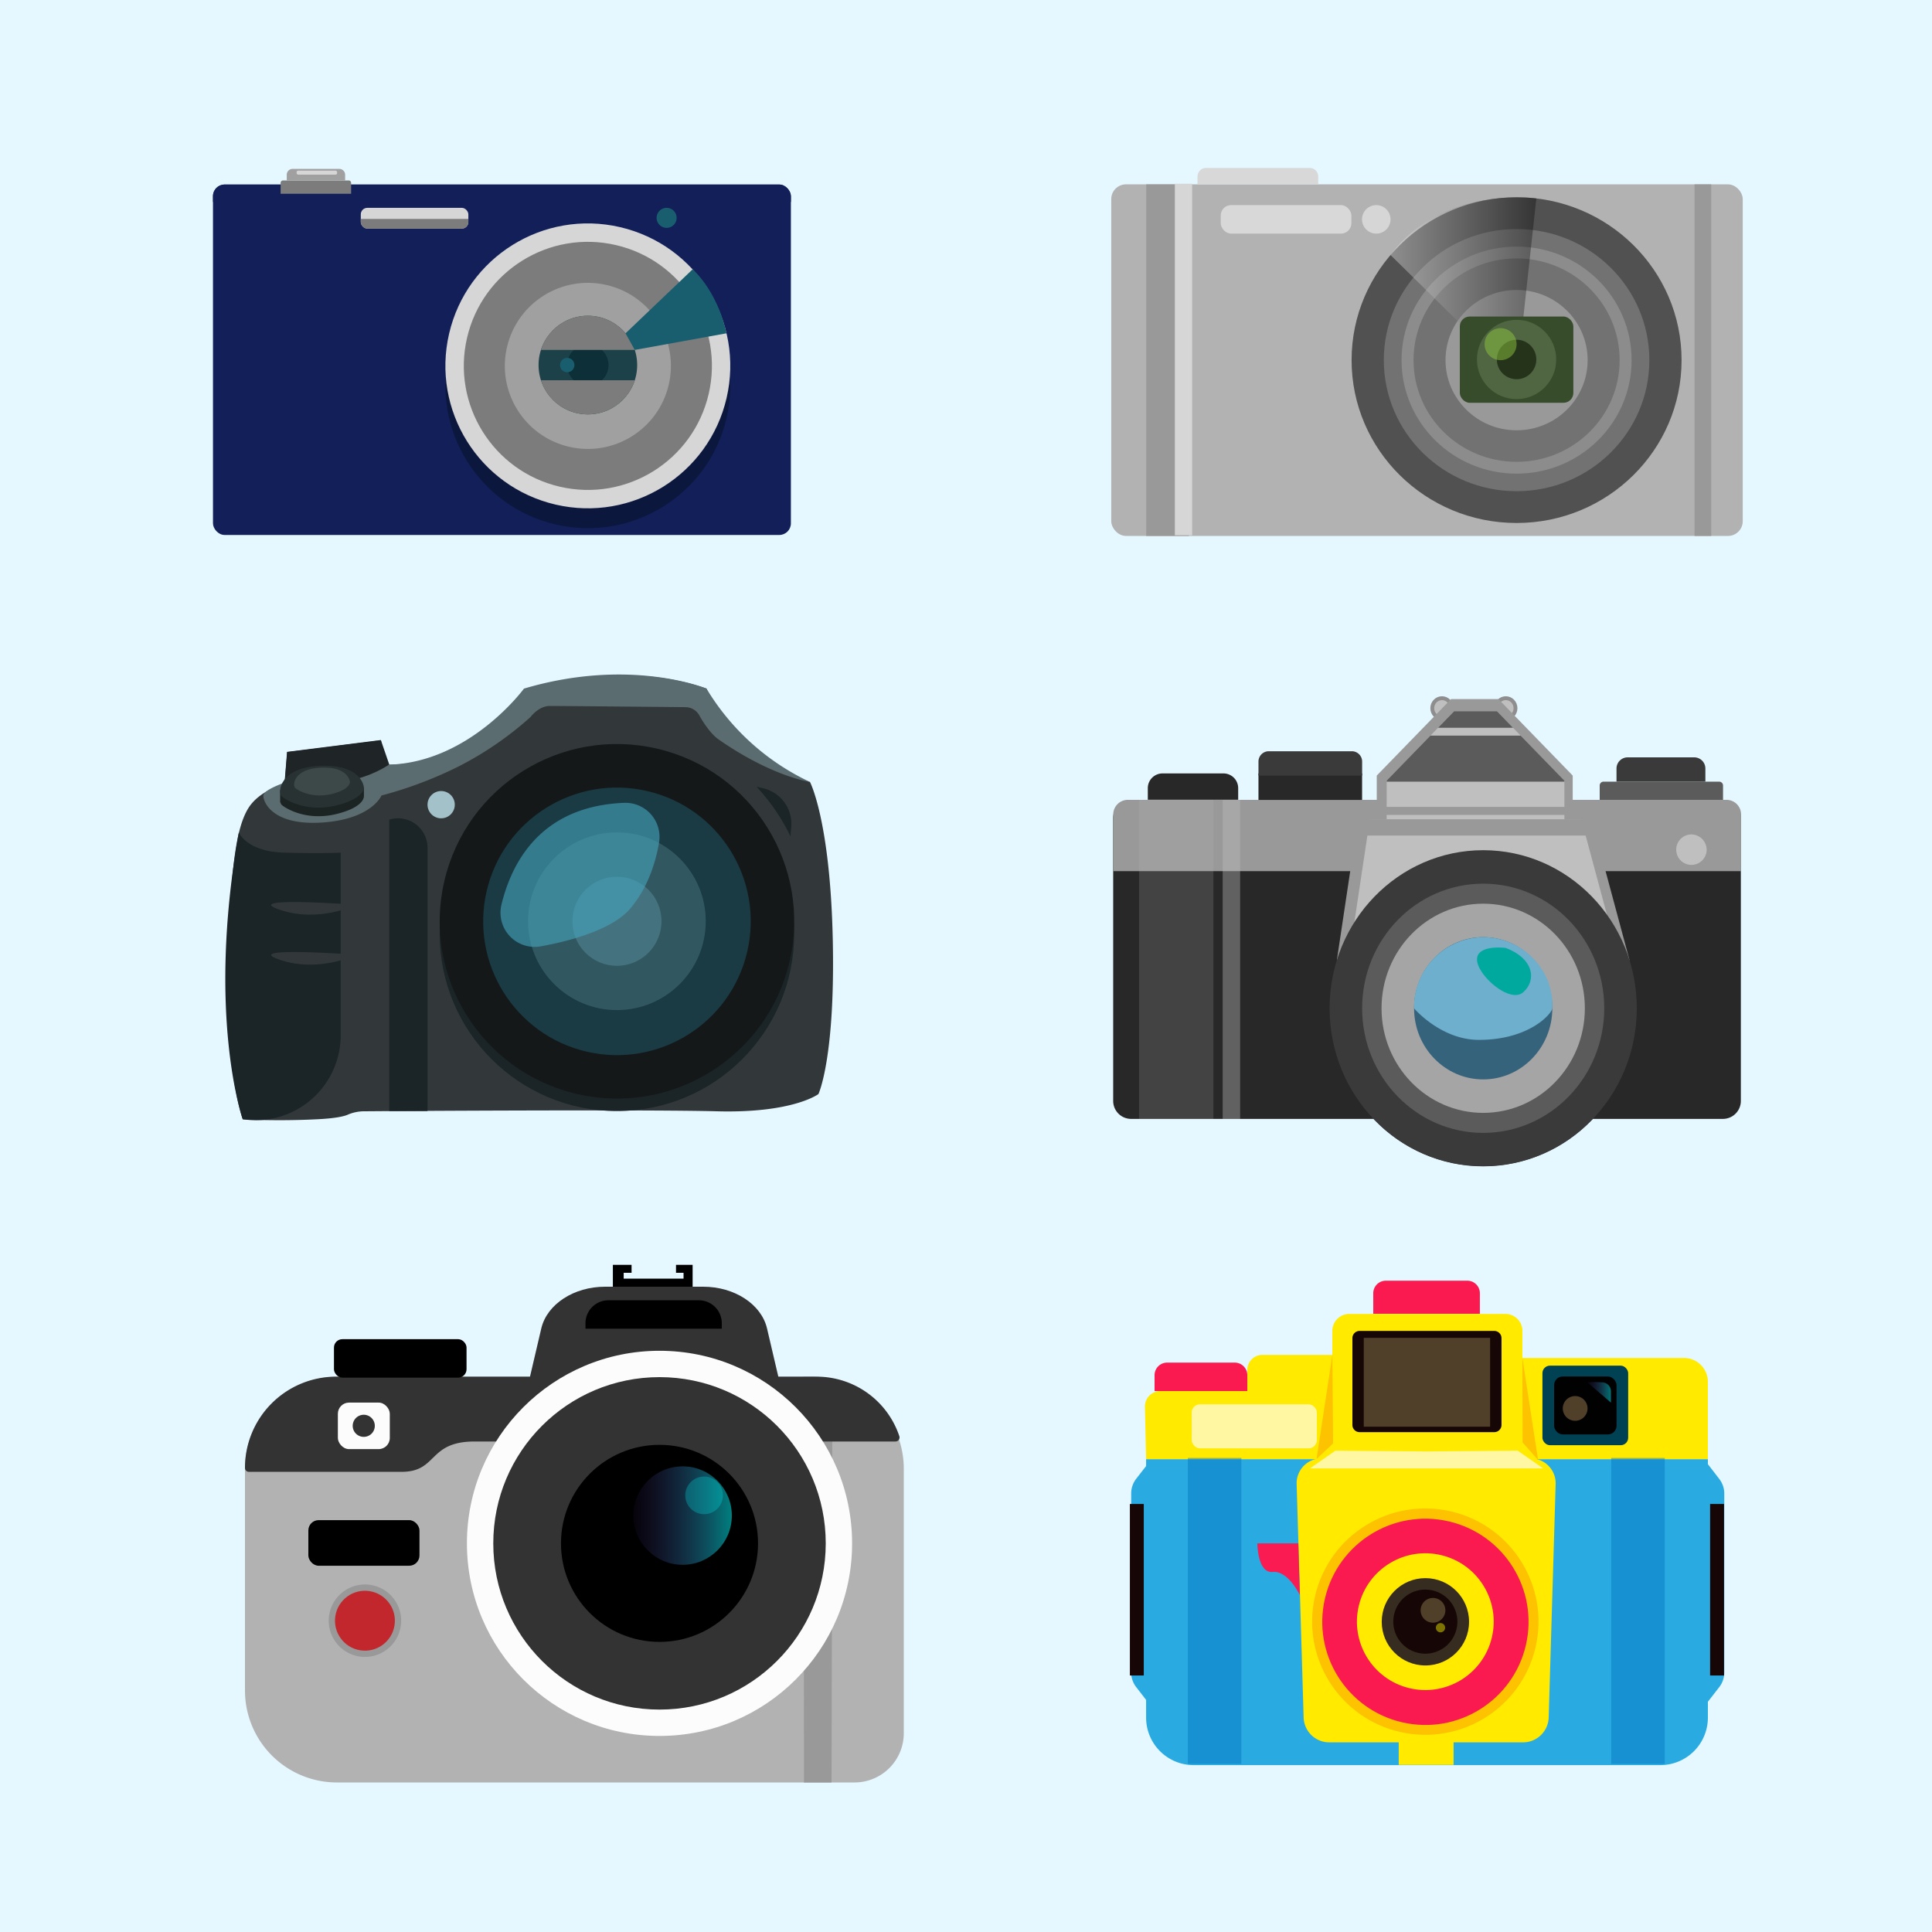 <svg xmlns="http://www.w3.org/2000/svg" xmlns:xlink="http://www.w3.org/1999/xlink" viewBox="0 0 500 500"><defs><style>.cls-1{fill:none;}.cls-2{isolation:isolate;}.cls-3{fill:#e6f8ff;}.cls-4{fill:#32383a;}.cls-5{fill:#1b2426;}.cls-6{fill:#141819;}.cls-7{fill:#1a3a44;}.cls-8{fill:#315760;}.cls-9{fill:#44737f;}.cls-10{fill:#5b6c70;}.cls-11{fill:#1f2526;}.cls-12{fill:#1b2323;}.cls-13{fill:#293233;}.cls-14{fill:#3d4849;}.cls-15{fill:#a3c1c9;}.cls-16{fill:#45a2ba;opacity:0.63;}.cls-16,.cls-25,.cls-26,.cls-33,.cls-38,.cls-50,.cls-62,.cls-63,.cls-64,.cls-70{mix-blend-mode:screen;}.cls-17,.cls-25{fill:#121f59;}.cls-18{fill:#0c173d;}.cls-19{fill:#d6d6d6;}.cls-20{fill:#7c7c7c;}.cls-21{fill:#a0a0a0;}.cls-22{fill:#1d4149;}.cls-23{fill:#0d3038;}.cls-24{clip-path:url(#clip-path);}.cls-26{fill:#195e6e;}.cls-27{clip-path:url(#clip-path-2);}.cls-28{fill:#b2b2b2;}.cls-29{fill:#515151;}.cls-30{fill:#727272;}.cls-31{fill:#8c8c8c;}.cls-32{fill:#999;}.cls-33{opacity:0.35;fill:url(#Degradado_sin_nombre);}.cls-34{fill:#364c2a;}.cls-35{fill:#506642;}.cls-36{fill:#24331a;}.cls-37{fill:#d8d8d8;}.cls-38{fill:#8cc63f;opacity:0.5;}.cls-39,.cls-41,.cls-48,.cls-49{fill:#bfbfbf;}.cls-39{stroke:#8e8e8e;stroke-miterlimit:10;}.cls-40{fill:#282828;}.cls-42{fill:#3a3a3a;}.cls-43{fill:#5b5b5b;}.cls-44{fill:#a5a5a5;}.cls-45{fill:#35637c;}.cls-46{fill:#6dafcc;}.cls-47{clip-path:url(#clip-path-3);}.cls-48{opacity:0.18;}.cls-49{opacity:0.38;}.cls-50{fill:#00a99d;}.cls-51{fill:#29abe2;}.cls-52{fill:#ffea00;}.cls-53{fill:#fb1a4f;}.cls-54{fill:#160605;}.cls-55{fill:#f91b51;}.cls-56{fill:#fff7a1;}.cls-57{fill:#004153;}.cls-58{fill:#020101;}.cls-59{fill:#fdc200;}.cls-60{fill:#372c20;}.cls-61,.cls-62{fill:#50402a;}.cls-63{fill:#ff0;}.cls-63,.cls-64{opacity:0.44;}.cls-64{fill:url(#Degradado_sin_nombre_11);}.cls-65{fill:#0071bc;opacity:0.43;}.cls-66{fill:#c1272d;}.cls-67{fill:#333;}.cls-68{fill:#fcfcfc;}.cls-69{opacity:0.49;fill:url(#Degradado_sin_nombre_11-2);}.cls-70{fill:aqua;opacity:0.24;}</style><clipPath id="clip-path"><rect class="cls-1" x="55.12" y="47.76" width="149.56" height="90.69" rx="3"/></clipPath><clipPath id="clip-path-2"><rect class="cls-1" x="93.37" y="53.79" width="27.84" height="5.37" rx="1.69"/></clipPath><linearGradient id="Degradado_sin_nombre" x1="359.87" y1="74.62" x2="397.6" y2="74.62" gradientUnits="userSpaceOnUse"><stop offset="0" stop-color="#fff"/><stop offset="1"/></linearGradient><clipPath id="clip-path-3"><polyline class="cls-1" points="381.87 184.07 387.42 184.07 404.86 202.02 404.86 212.02 409.23 212.02 418.19 245.33 349.51 245.33 354.51 212.02 358.87 212.02 358.87 202.02 376.32 184.07 381.87 184.07"/></clipPath><linearGradient id="Degradado_sin_nombre_11" x1="410.72" y1="360.34" x2="416.91" y2="360.34" gradientUnits="userSpaceOnUse"><stop offset="0" stop-color="#7f47dd" stop-opacity="0.1"/><stop offset="0.99" stop-color="aqua"/></linearGradient><linearGradient id="Degradado_sin_nombre_11-2" x1="163.92" y1="392.23" x2="189.4" y2="392.23" xlink:href="#Degradado_sin_nombre_11"/></defs><g class="cls-2"><g id="Calque_2" data-name="Calque 2"><g id="background"><rect class="cls-3" width="500" height="500"/></g><g id="objects"><path class="cls-4" d="M137.15,178.2s23.6-7.7,45.67,0a45.2,45.2,0,0,0,26.8,24.17s5.22,9.9,5.9,40.71-3.71,40.06-3.71,40.06-6.57,5-26.29,4.46c-17.14-.45-76.05-.12-91.16,0a10.81,10.81,0,0,0-4.31.86c-1,.45-3.29,1-8.34,1.22-10.11.51-18.88,0-18.88,0S58.45,278,59,251s2.23-36.59,5.09-41.55,9.57-6.56,9.57-6.56l.67-8.24,24.27-3.06.84,6.34s19.72.34,27.64-8.56S137.15,178.2,137.15,178.2Z"/><circle class="cls-5" cx="159.66" cy="241.67" r="45.87"/><circle class="cls-6" cx="159.66" cy="238.42" r="45.87" transform="translate(-108.72 339.94) rotate(-76.91)"/><circle class="cls-7" cx="159.66" cy="238.42" r="34.62" transform="translate(-108.61 340.24) rotate(-76.97)"/><circle class="cls-8" cx="159.66" cy="238.42" r="22.99"/><circle class="cls-9" cx="159.66" cy="238.42" r="11.53"/><path class="cls-10" d="M74.46,202.26s-6.2,2-6.3,3.61,2.32,7.84,15.18,7,15.39-7,15.39-7A103.36,103.36,0,0,0,119,198.19a86.86,86.86,0,0,0,18.3-12.63s2.09-2.86,5-2.86c2.4,0,27.16.23,35.08.31a4.12,4.12,0,0,1,3.53,2C182,187,184,190,186,191.38c13.69,9.56,23.64,11,23.64,11a62,62,0,0,1-26.8-24.17s-19.6-8.2-47.24,0c0,0-13.9,19-34.84,19.68"/><path class="cls-11" d="M73.62,202.85s16.18,2.26,27.12-5l-2.18-6.33-24.27,3.06Z"/><path class="cls-12" d="M94.18,206.07V203.8l-.94,0c-1.19-1.64-3.92-3.56-10.18-3.36-5.69.17-8.5,2.08-9.73,4l-.83,0v3.2l.09.05a1.33,1.33,0,0,0,.35.65c1.18,1,7,4.53,15.34,2C94.41,208.55,94.18,206.07,94.18,206.07Z"/><path class="cls-13" d="M94.18,203.8s-.34-5.94-11.12-5.6-11.3,6.91-10.12,7.92,7,4.54,15.34,2C94.41,206.29,94.18,203.8,94.18,203.8Z"/><path class="cls-14" d="M90.56,202.39s-.22-4-7.41-3.73-7.52,4.6-6.74,5.28,4.69,3,10.22,1.34C90.72,204.05,90.56,202.39,90.56,202.39Z"/><path class="cls-5" d="M61.8,215.43s2,5,11.82,5.24,14.55,0,14.55,0v47.22a22,22,0,0,1-25,21.81l-.35-.05S53.4,263,61.8,215.43Z"/><path class="cls-5" d="M100.74,212.13h0v75.4h9.9V219.41A7.62,7.62,0,0,0,100.74,212.13Z"/><path class="cls-4" d="M92.16,234.16s-9.58,4.79-19.85,1.26S92.16,234.16,92.16,234.16Z"/><path class="cls-4" d="M92.16,247.09s-9.58,4.8-19.85,1.27S92.16,247.09,92.16,247.09Z"/><circle class="cls-15" cx="114.17" cy="208.25" r="3.53"/><path class="cls-5" d="M204.56,216.4l.21-2.32A9.46,9.46,0,0,0,197.5,204l-1.7-.39A51.53,51.53,0,0,1,204.56,216.4Z"/><path class="cls-16" d="M161.63,207.77a8.83,8.83,0,0,1,8.92,10.37c-.91,5.23-2.93,11.63-7.39,16.94s-14.92,8.33-23.15,9.82a8.84,8.84,0,0,1-10.27-10.62C132.36,223.26,139.93,208.58,161.63,207.77Z"/><rect class="cls-17" x="55.12" y="47.76" width="149.56" height="90.69" rx="3"/><circle class="cls-18" cx="152.14" cy="99.83" r="36.86" transform="translate(20.49 225.45) rotate(-76.93)"/><circle class="cls-19" cx="152.14" cy="94.69" r="36.86" transform="translate(25.49 221.47) rotate(-76.93)"/><circle class="cls-20" cx="152.14" cy="94.69" r="32.1" transform="translate(25.43 221.41) rotate(-76.9)"/><circle class="cls-21" cx="152.14" cy="94.69" r="21.49" transform="translate(25.3 221.28) rotate(-76.84)"/><circle class="cls-22" cx="152.14" cy="94.48" r="12.76"/><path class="cls-23" d="M157.49,94.48a5.35,5.35,0,1,1-5.35-5.34A5.36,5.36,0,0,1,157.49,94.48Z"/><path class="cls-20" d="M152.14,107.24a12.77,12.77,0,0,0,12.14-8.83H140A12.77,12.77,0,0,0,152.14,107.24Z"/><path class="cls-20" d="M152.14,81.72A12.77,12.77,0,0,0,140,90.56h24.28A12.76,12.76,0,0,0,152.14,81.72Z"/><g class="cls-24"><rect class="cls-25" x="49.81" y="43.71" width="158.04" height="8.55"/></g><path class="cls-20" d="M73.24,46.7h17a.63.63,0,0,1,.63.63v2.82a0,0,0,0,1,0,0H72.62a0,0,0,0,1,0,0V47.32A.63.63,0,0,1,73.24,46.7Z"/><path class="cls-21" d="M75.72,43.71H87.81a1.51,1.51,0,0,1,1.51,1.51V46.7a0,0,0,0,1,0,0H74.21a0,0,0,0,1,0,0V45.23A1.51,1.51,0,0,1,75.72,43.71Z"/><rect class="cls-19" x="93.37" y="53.79" width="27.84" height="5.37" rx="1.69"/><path class="cls-26" d="M175.11,56.38a2.59,2.59,0,1,1-2.59-2.59A2.59,2.59,0,0,1,175.11,56.38Z"/><circle class="cls-26" cx="146.8" cy="94.48" r="1.86"/><polyline class="cls-25" points="73.45 52.27 73.45 137.13 67.49 137.13 67.49 52.27"/><path class="cls-26" d="M161.89,86.26l17.35-16.55s6.23,5.15,8.78,16.55l-23.74,4.3"/><g class="cls-27"><rect class="cls-20" x="90.92" y="56.65" width="35.25" height="4.16"/></g><rect class="cls-19" x="76.76" y="44.16" width="10.48" height="1.04" rx="0.39"/><rect class="cls-28" x="287.59" y="47.71" width="163.43" height="90.99" rx="3.81"/><ellipse class="cls-29" cx="392.49" cy="93.2" rx="42.7" ry="42.15"/><ellipse class="cls-30" cx="392.49" cy="93.2" rx="34.36" ry="33.92"/><ellipse class="cls-31" cx="392.49" cy="93.2" rx="29.77" ry="29.38"/><ellipse class="cls-30" cx="392.49" cy="93.2" rx="26.67" ry="26.32"/><ellipse class="cls-32" cx="392.49" cy="93.2" rx="18.39" ry="18.16"/><path class="cls-33" d="M359.87,66l32.62,32.11,5.11-46.77S373.2,47.91,359.87,66Z"/><rect class="cls-34" x="377.8" y="81.92" width="29.38" height="22.32" rx="2.56"/><circle class="cls-35" cx="392.49" cy="93.03" r="10.26"/><circle class="cls-36" cx="392.49" cy="93.03" r="5.11"/><rect class="cls-37" x="315.92" y="53.08" width="33.82" height="7.38" rx="2.69"/><path class="cls-37" d="M312.13,43.46h26.81a2.22,2.22,0,0,1,2.22,2.22v2a0,0,0,0,1,0,0H309.91a0,0,0,0,1,0,0v-2A2.22,2.22,0,0,1,312.13,43.46Z"/><rect class="cls-32" x="296.64" y="47.71" width="11.03" height="90.99"/><rect class="cls-19" x="304.05" y="47.54" width="4.48" height="90.99"/><rect class="cls-32" x="438.55" y="47.71" width="4.31" height="90.99"/><path class="cls-19" d="M359.87,56.77a3.69,3.69,0,1,1-3.69-3.69A3.69,3.69,0,0,1,359.87,56.77Z"/><path class="cls-38" d="M392.49,89.07a4.14,4.14,0,1,1-4.13-4.14A4.13,4.13,0,0,1,392.49,89.07Z"/><ellipse class="cls-39" cx="373.18" cy="183.28" rx="2.51" ry="2.59"/><ellipse class="cls-39" cx="389.7" cy="183.28" rx="2.51" ry="2.59"/><path class="cls-40" d="M445.94,207H292.68a4.65,4.65,0,0,0-4.59,4.72v73.13a4.65,4.65,0,0,0,4.59,4.72h62.81a39,39,0,0,0,56.72,0h33.73a4.65,4.65,0,0,0,4.59-4.72V211.74A4.65,4.65,0,0,0,445.94,207Z"/><path class="cls-32" d="M446.82,207h-155a3.77,3.77,0,0,0-3.71,3.82v14.63h76a38.75,38.75,0,0,1,39.6,0h46.88V210.84A3.77,3.77,0,0,0,446.82,207Z"/><polyline class="cls-32" points="381.66 180.92 387.79 180.92 407.02 200.72 407.02 211.74 411.83 211.74 421.72 248.48 345.98 248.48 351.49 211.74 356.3 211.74 356.3 200.72 375.54 180.92 381.66 180.92"/><polyline class="cls-41" points="381.87 184.07 387.42 184.07 404.86 202.02 404.86 212.02 409.23 212.02 418.19 245.33 349.51 245.33 354.51 212.02 358.87 212.02 358.87 202.02 376.32 184.07 381.87 184.07"/><ellipse class="cls-42" cx="383.85" cy="260.94" rx="39.75" ry="40.91"/><ellipse class="cls-43" cx="383.85" cy="260.94" rx="31.33" ry="32.25"/><ellipse class="cls-44" cx="383.85" cy="260.94" rx="26.31" ry="27.07"/><ellipse class="cls-45" cx="383.85" cy="260.94" rx="17.89" ry="18.41"/><path class="cls-46" d="M401.74,260.94c-.07,1.32-5.87,8.18-19,8.18-9.88,0-16.8-8.18-16.8-8.18a18.15,18.15,0,0,1,17.89-18.41C393.73,242.53,402.23,250.78,401.74,260.94Z"/><rect class="cls-40" x="325.69" y="200.16" width="26.82" height="6.86"/><path class="cls-40" d="M300.86,200.16h15.77a3.81,3.81,0,0,1,3.81,3.81v3a0,0,0,0,1,0,0H297.05a0,0,0,0,1,0,0v-3A3.81,3.81,0,0,1,300.86,200.16Z"/><path class="cls-42" d="M328.36,194.42h21.49a2.67,2.67,0,0,1,2.67,2.67v3.63a0,0,0,0,1,0,0H325.69a0,0,0,0,1,0,0v-3.63A2.67,2.67,0,0,1,328.36,194.42Z"/><path class="cls-42" d="M421.28,196h17.18a2.89,2.89,0,0,1,2.89,2.89v3.41a0,0,0,0,1,0,0h-23a0,0,0,0,1,0,0v-3.41A2.89,2.89,0,0,1,421.28,196Z"/><path class="cls-43" d="M415,202.29h29.92a1,1,0,0,1,1,1V207a0,0,0,0,1,0,0H414a0,0,0,0,1,0,0v-3.72A1,1,0,0,1,415,202.29Z"/><rect class="cls-32" x="349.51" y="212.02" width="63.75" height="4.22"/><rect class="cls-32" x="349.51" y="208.82" width="63.75" height="2.08"/><path class="cls-41" d="M441.68,220a3.94,3.94,0,1,1-3.94-4.05A4,4,0,0,1,441.68,220Z"/><g class="cls-47"><rect class="cls-43" x="358.85" y="190.37" width="51.3" height="11.92"/><rect class="cls-43" x="358.85" y="184.07" width="51.3" height="4.27"/></g><rect class="cls-48" x="294.79" y="207.02" width="19.24" height="82.57"/><rect class="cls-49" x="316.44" y="207.02" width="4.52" height="82.57" transform="translate(637.39 496.61) rotate(180)"/><path class="cls-50" d="M389.7,245.33s-7.45-1-7.45,3,8.52,11.58,12,8.43S396.9,248.06,389.7,245.33Z"/><path class="cls-51" d="M444.9,382.69,442,378.93v-1.3H296.61v1.78l-2.55,3.28a6.19,6.19,0,0,0-1.31,3.81v46.34a6.14,6.14,0,0,0,1.31,3.8l2.55,3.29v4.58a12.3,12.3,0,0,0,12.3,12.3H429.68A12.3,12.3,0,0,0,442,444.51v-4.1l2.93-3.77a6.14,6.14,0,0,0,1.31-3.8V386.5A6.19,6.19,0,0,0,444.9,382.69Z"/><path class="cls-52" d="M296.61,377.63H442v-20a6.19,6.19,0,0,0-6.2-6.19H394v-7a4.4,4.4,0,0,0-4.4-4.4H349.2a4.4,4.4,0,0,0-4.4,4.4v6.2H326.7a3.89,3.89,0,0,0-3.89,3.89V360H300.25a4,4,0,0,0-3.95,4Z"/><path class="cls-53" d="M302.06,352.64h17.49a3.25,3.25,0,0,1,3.25,3.25V360a0,0,0,0,1,0,0h-24a0,0,0,0,1,0,0v-4.15A3.25,3.25,0,0,1,302.06,352.64Z"/><path class="cls-53" d="M358.65,331.44h21.09a3.25,3.25,0,0,1,3.25,3.25V340a0,0,0,0,1,0,0H355.4a0,0,0,0,1,0,0v-5.35A3.25,3.25,0,0,1,358.65,331.44Z"/><path class="cls-52" d="M396.16,377.43H342a6.44,6.44,0,0,0-6.43,6.65l1.81,60.4a6.63,6.63,0,0,0,6.61,6.44h18v5.82h14.2v-5.82h18a6.64,6.64,0,0,0,6.61-6.44l1.8-60.4A6.44,6.44,0,0,0,396.16,377.43Z"/><rect class="cls-54" x="292.41" y="389.23" width="3.6" height="44.39"/><rect class="cls-54" x="442.57" y="389.23" width="3.6" height="44.39"/><path class="cls-55" d="M325.4,399.42H336l.4,13.4s-3-6.4-7-6S325.4,399.42,325.4,399.42Z"/><rect class="cls-56" x="308.41" y="363.43" width="32.39" height="11.4" rx="2.12"/><path class="cls-54" d="M351.87,344.44h34.84a1.88,1.88,0,0,1,1.88,1.88v22.44a1.88,1.88,0,0,1-1.87,1.88H351.87a1.87,1.87,0,0,1-1.87-1.87V346.31A1.87,1.87,0,0,1,351.87,344.44Z"/><rect class="cls-57" x="399.18" y="353.43" width="22.19" height="20.59" rx="1.94"/><rect class="cls-58" x="402.2" y="356.23" width="16.16" height="15" rx="2.24"/><circle class="cls-59" cx="368.89" cy="419.72" r="29.29" transform="translate(-123.58 683.75) rotate(-76.89)"/><circle class="cls-53" cx="368.89" cy="419.72" r="26.69" transform="translate(-123.65 683.63) rotate(-76.87)"/><circle class="cls-52" cx="368.89" cy="419.72" r="17.7" transform="translate(-126.5 678.24) rotate(-76.25)"/><circle class="cls-60" cx="368.89" cy="419.72" r="11.3"/><circle class="cls-54" cx="368.89" cy="419.72" r="8.3" transform="translate(-124.13 682.72) rotate(-76.77)"/><rect class="cls-61" x="352.94" y="346.24" width="32.7" height="22.99"/><path class="cls-62" d="M374.06,416.75a3.2,3.2,0,1,1-3.2-3.2A3.2,3.2,0,0,1,374.06,416.75Z"/><path class="cls-62" d="M410.85,364.5a3.2,3.2,0,1,1-3.2-3.2A3.2,3.2,0,0,1,410.85,364.5Z"/><path class="cls-63" d="M374,421.25a1.2,1.2,0,1,1-1.2-1.2A1.2,1.2,0,0,1,374,421.25Z"/><path class="cls-64" d="M410.78,357.73l6.13,5.27v-2.92a2.33,2.33,0,0,0-2.14-2.32A30,30,0,0,0,410.78,357.73Z"/><rect class="cls-62" x="353.4" y="347.24" width="31.79" height="2" rx="0.62"/><rect class="cls-62" x="353.4" y="350.44" width="31.79" height="2" rx="0.62"/><rect class="cls-62" x="353.4" y="353.63" width="31.79" height="2" rx="0.62"/><rect class="cls-62" x="353.4" y="356.83" width="31.79" height="2" rx="0.62"/><rect class="cls-62" x="353.4" y="360.03" width="31.79" height="2" rx="0.62"/><rect class="cls-62" x="353.4" y="363.23" width="31.79" height="2" rx="0.62"/><rect class="cls-62" x="353.4" y="366.43" width="31.79" height="2" rx="0.62"/><rect class="cls-65" x="307.41" y="377.3" width="13.86" height="79.18"/><rect class="cls-65" x="416.98" y="377.3" width="13.86" height="79.18"/><polygon class="cls-59" points="344.82 350.64 345 373.56 340.73 377.56 344.82 350.64"/><polygon class="cls-59" points="393.99 351.44 394.05 373.3 398.05 377.83 393.99 351.44"/><polygon class="cls-56" points="392.79 375.43 369.19 375.63 345.6 375.43 339 380.03 369.19 380.03 399.38 380.03 392.79 375.43"/><path class="cls-28" d="M87.2,356.32H210.11a23.79,23.79,0,0,1,23.79,23.79v68.44a12.75,12.75,0,0,1-12.75,12.75h-134A23.79,23.79,0,0,1,63.4,437.51v-57.4A23.79,23.79,0,0,1,87.2,356.32Z"/><circle class="cls-32" cx="94.44" cy="419.47" r="9.38" transform="translate(-335.51 416.12) rotate(-76.87)"/><circle class="cls-66" cx="94.44" cy="419.47" r="7.75" transform="translate(-334.7 446.05) rotate(-80.86)"/><rect x="79.8" y="393.41" width="28.76" height="11.8" rx="2.66"/><path class="cls-32" d="M215.3,419.53q0-17.23.08-34.47c0-9.36,0-18.75.16-28.11a23.73,23.73,0,0,0-5.43-.63h-2.24Q208,373,208,389.78q.07,33.83.06,67.65v3.87h7.14Q215.25,440.42,215.3,419.53Z"/><path class="cls-67" d="M63.4,379.91h0a1,1,0,0,0,1.05,1h39.46c9.47,0,6.76-7.85,18.92-7.85H231.74a1.05,1.05,0,0,0,1-1.4,22.54,22.54,0,0,0-21.37-15.38H87A23.59,23.59,0,0,0,63.4,379.91Z"/><path class="cls-67" d="M182,333h-25.4c-8.1,0-15,4.52-16.5,10.73l-5.17,22.08c0,.08.06.16.17.16H203.5c.1,0,.18-.08.16-.16l-5.17-22.08C197,337.53,190.09,333,182,333Z"/><path d="M186.8,343.86v-1.41a5.94,5.94,0,0,0-5.94-5.94h-23.4a5.94,5.94,0,0,0-5.94,5.94v1.41Z"/><polygon points="174.95 327.34 174.95 329.4 176.9 329.4 176.9 330.91 161.41 330.91 161.41 329.4 163.45 329.4 163.45 327.34 158.61 327.34 158.61 333 179.25 333 179.25 327.34 174.95 327.34"/><rect x="86.43" y="346.58" width="34.31" height="9.95" rx="2.17"/><rect class="cls-68" x="87.44" y="362.99" width="13.44" height="12.04" rx="2.89"/><path class="cls-67" d="M97,369a2.86,2.86,0,1,0-2.85,2.86A2.85,2.85,0,0,0,97,369Z"/><circle class="cls-68" cx="170.68" cy="399.42" r="49.84"/><circle class="cls-67" cx="170.68" cy="399.42" r="43.02"/><circle cx="170.68" cy="399.42" r="25.5"/><circle class="cls-69" cx="176.66" cy="392.23" r="12.74"/><path class="cls-70" d="M187.09,387a4.87,4.87,0,1,1-4.87-4.87A4.87,4.87,0,0,1,187.09,387Z"/></g></g></g></svg>